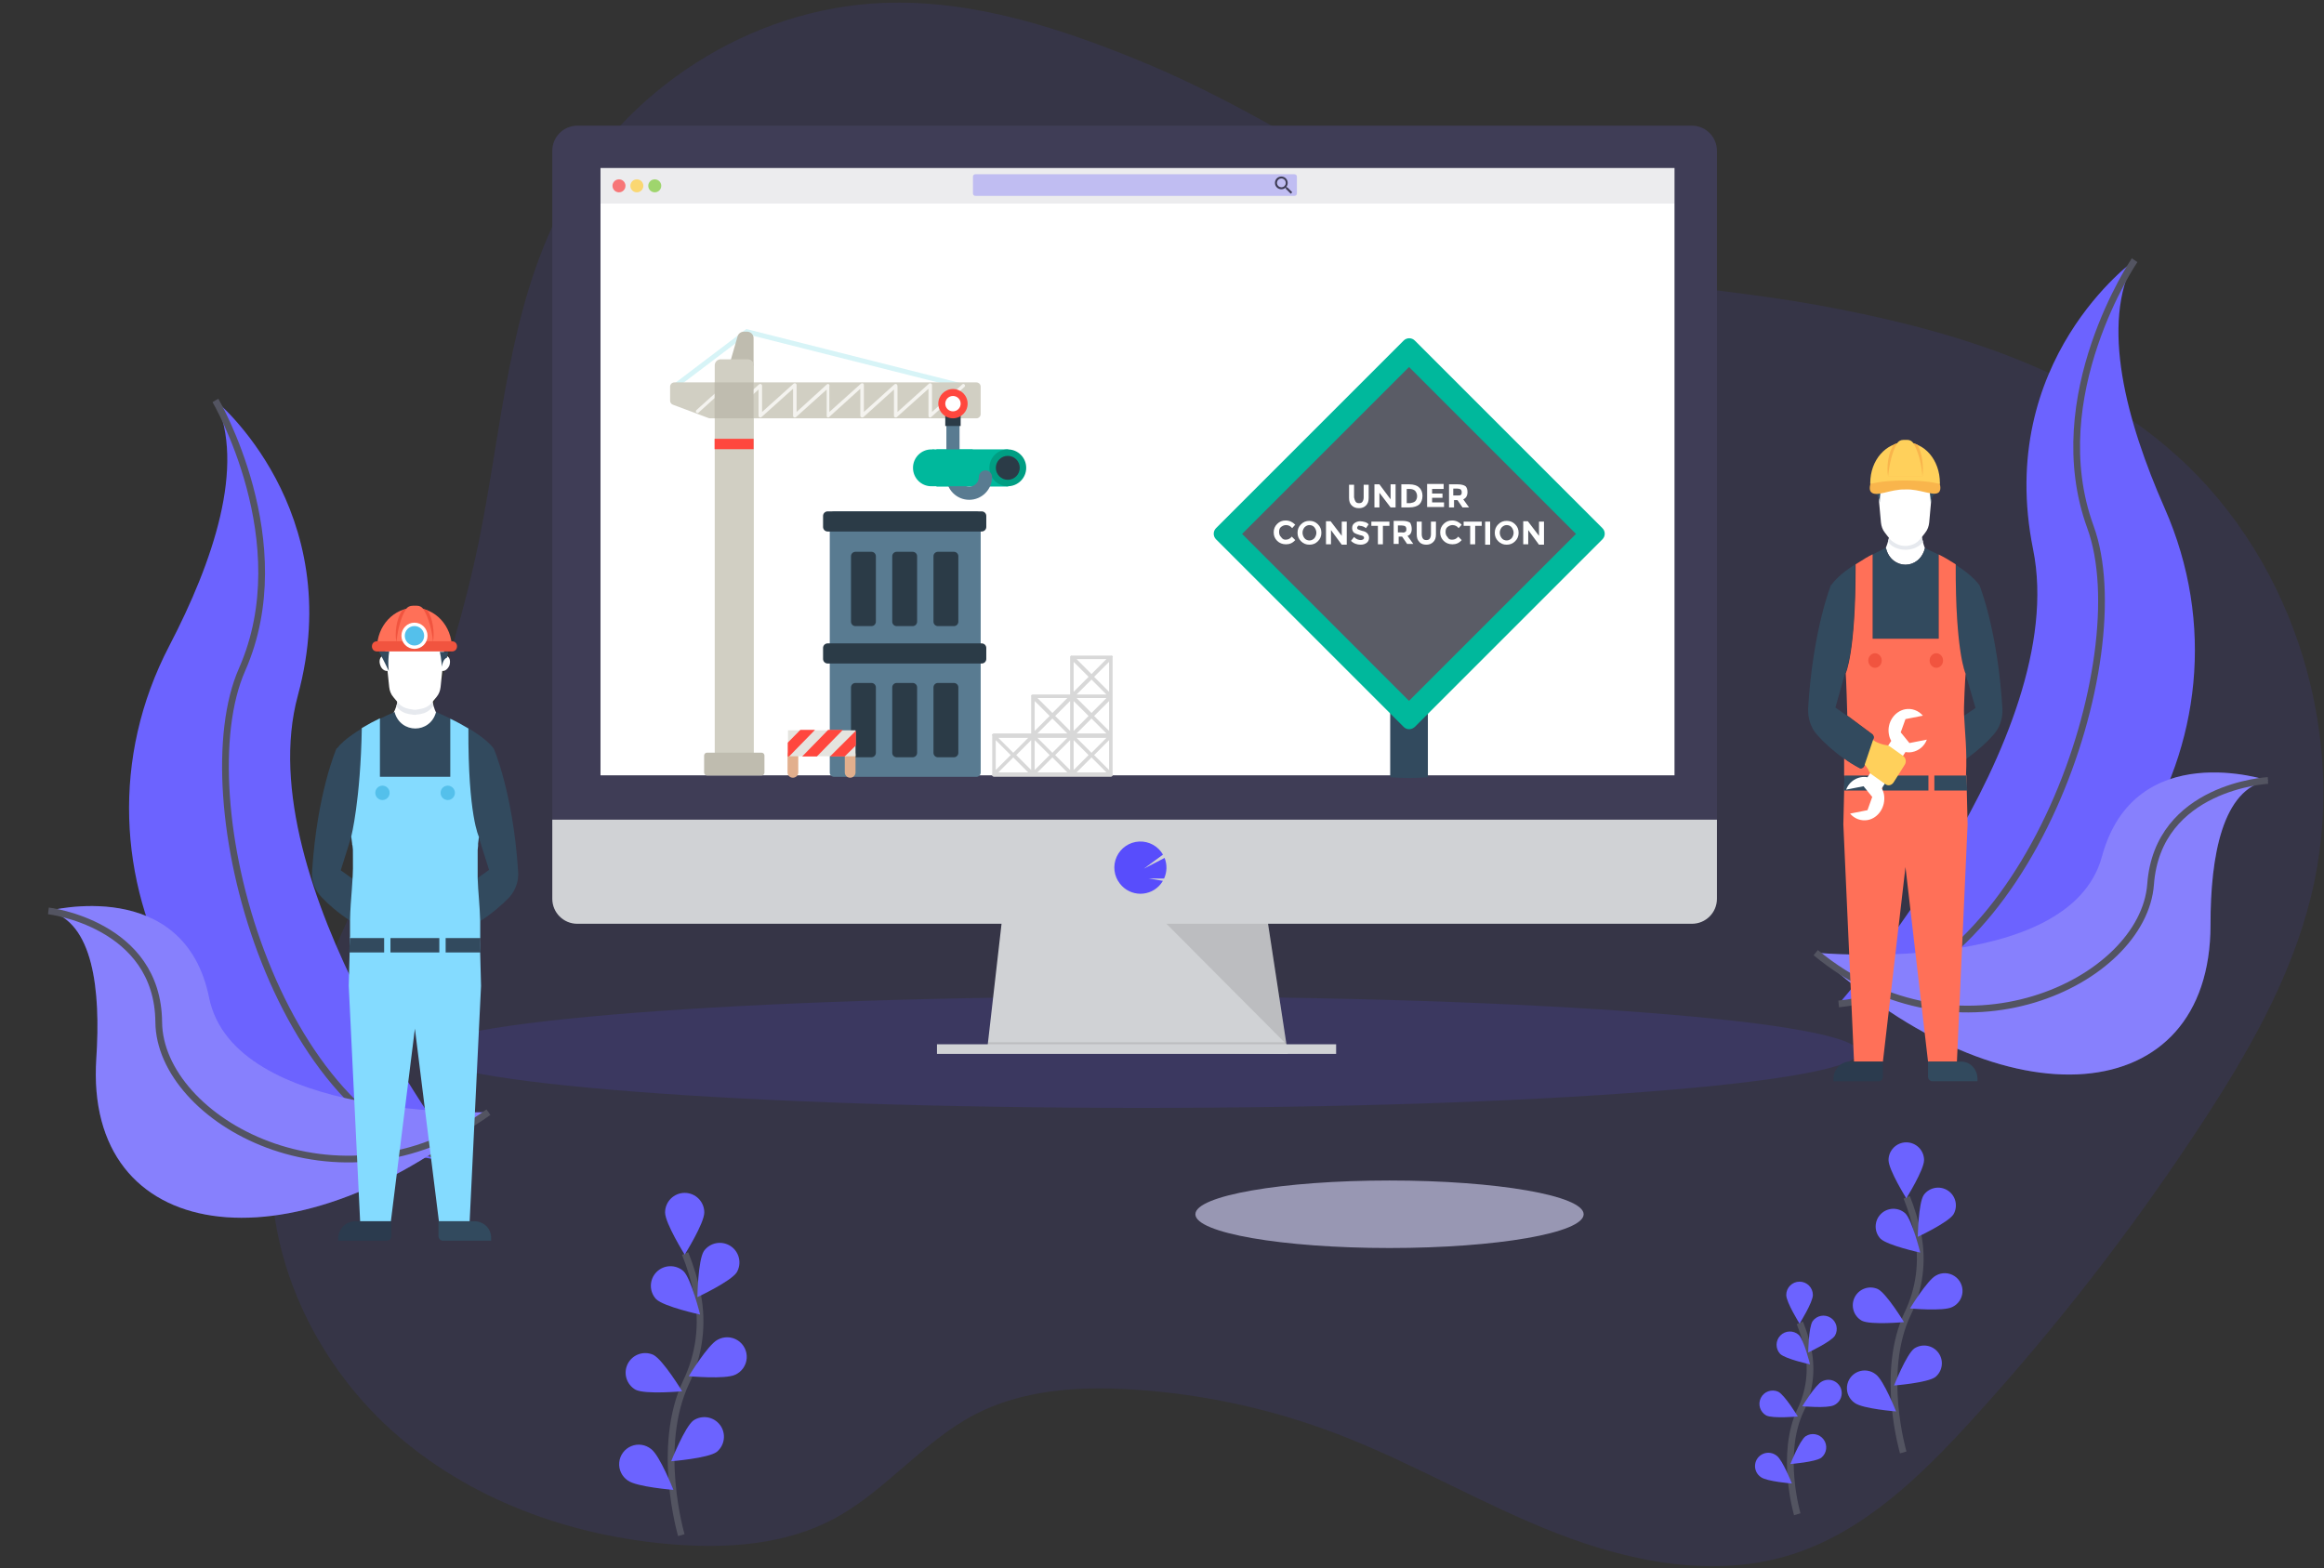 <svg width="692" height="467" viewBox="0 0 692 467" fill="none" xmlns="http://www.w3.org/2000/svg">
<rect x="0" y="0" width="692" height="467" fill="#333333" stroke="none"/>
<path opacity="0.1" d="M340.747 18.677C315.902 8.382 289.654 -0.207 262.864 0.874C223.466 2.453 185.681 26.602 167.128 62.053C151.408 92.089 149.472 127.293 142.704 160.625C134.351 201.701 118.378 240.715 101.31 278.883C92.145 299.385 82.477 320.33 80.974 342.807C78.883 374.003 93.521 405.095 116.483 425.85C139.444 446.605 169.926 457.557 200.525 459.946C216.808 461.215 233.824 460.038 248.295 452.313C263.592 444.147 274.751 429.381 290.11 421.331C304.347 413.865 321.003 412.814 336.987 413.79C357.922 415.071 378.551 419.538 398.186 427.045C420.528 435.596 441.304 447.972 463.596 456.644C485.887 465.316 510.793 470.145 533.582 462.915C554.965 456.119 571.908 439.621 587.126 422.91C612.167 395.473 635.005 366.032 655.421 334.871C669.179 313.875 681.985 291.719 688.072 267.242C699.7 220.449 683.692 167.653 648.19 135.729C618.791 109.237 579.314 97.751 540.672 90.755C505.434 84.398 464.689 84.001 432.252 67.427C401.314 51.623 373.168 32.114 340.747 18.677Z" fill="#584DFC"/>
<path d="M202.872 457.172C202.872 457.172 195.133 430.904 204.329 411.56C208.235 403.474 209.413 394.338 207.686 385.526C206.833 381.35 205.6 377.26 204.002 373.309" stroke="#535461" stroke-width="2"/>
<path d="M209.713 361.082C209.713 364.304 203.876 373.639 203.876 373.639C203.876 373.639 198.039 364.3 198.039 361.082C198.039 357.858 200.653 355.245 203.877 355.245C207.101 355.245 209.714 357.858 209.714 361.082H209.713Z" fill="#6C63FF"/>
<path d="M219.372 378.921C217.621 381.624 207.651 386.293 207.651 386.293C207.651 386.293 207.832 375.284 209.583 372.585C211.395 370.039 214.889 369.371 217.512 371.07C220.135 372.768 220.954 376.231 219.372 378.925V378.921Z" fill="#6C63FF"/>
<path d="M218.929 409.397C216.052 410.844 205.09 409.846 205.09 409.846C205.09 409.846 210.804 400.437 213.676 398.989C215.548 397.945 217.841 398.01 219.65 399.16C221.459 400.309 222.493 402.358 222.342 404.496C222.192 406.634 220.882 408.518 218.929 409.403V409.397Z" fill="#6C63FF"/>
<path d="M213.42 432.39C210.828 434.304 199.854 435.168 199.854 435.168C199.854 435.168 203.894 424.929 206.485 423.014C209.076 421.284 212.568 421.893 214.42 424.397C216.272 426.901 215.832 430.418 213.42 432.389V432.39Z" fill="#6C63FF"/>
<path d="M195.389 386.912C197.723 389.153 208.458 391.483 208.458 391.483C208.458 391.483 205.825 380.795 203.514 378.554C201.179 376.484 197.629 376.617 195.455 378.855C193.281 381.093 193.252 384.645 195.389 386.919V386.912Z" fill="#6C63FF"/>
<path d="M189.283 413.886C192.16 415.334 203.122 414.336 203.122 414.336C203.122 414.336 197.408 404.926 194.536 403.478C191.686 402.186 188.325 403.372 186.915 406.165C185.506 408.959 186.55 412.367 189.283 413.892V413.886Z" fill="#6C63FF"/>
<path d="M186.948 440.913C189.54 442.828 200.514 443.692 200.514 443.692C200.514 443.692 196.474 433.454 193.883 431.539C192.215 430.181 189.936 429.849 187.951 430.676C185.966 431.503 184.596 433.355 184.387 435.495C184.177 437.635 185.161 439.718 186.948 440.914V440.913Z" fill="#6C63FF"/>
<path d="M535.159 450.954C535.159 450.954 529.899 433.103 536.148 419.958C538.803 414.462 539.604 408.255 538.43 402.266C537.85 399.428 537.012 396.649 535.926 393.964" stroke="#535461" stroke-width="2"/>
<path d="M539.808 385.655C539.808 387.845 535.841 394.188 535.841 394.188C535.841 394.188 531.875 387.842 531.875 385.655C531.875 383.464 533.651 381.688 535.841 381.688C538.032 381.688 539.808 383.464 539.808 385.655H539.808Z" fill="#6C63FF"/>
<path d="M546.371 397.777C545.181 399.614 538.406 402.787 538.406 402.787C538.406 402.787 538.529 395.306 539.719 393.472C540.95 391.742 543.325 391.288 545.107 392.442C546.89 393.596 547.447 395.949 546.371 397.78V397.777Z" fill="#6C63FF"/>
<path d="M546.071 418.487C544.115 419.471 536.666 418.793 536.666 418.793C536.666 418.793 540.549 412.399 542.5 411.415C543.772 410.705 545.331 410.75 546.56 411.531C547.79 412.312 548.492 413.704 548.39 415.157C548.288 416.61 547.397 417.89 546.071 418.492V418.487Z" fill="#6C63FF"/>
<path d="M542.326 434.113C540.565 435.414 533.108 436.001 533.108 436.001C533.108 436.001 535.853 429.043 537.614 427.742C539.374 426.566 541.747 426.98 543.006 428.681C544.265 430.383 543.966 432.773 542.326 434.112V434.113Z" fill="#6C63FF"/>
<path d="M530.073 403.208C531.66 404.731 538.955 406.314 538.955 406.314C538.955 406.314 537.166 399.051 535.595 397.528C534.008 396.121 531.596 396.212 530.118 397.733C528.641 399.254 528.621 401.667 530.073 403.213V403.208Z" fill="#6C63FF"/>
<path d="M525.924 421.538C527.879 422.522 535.329 421.844 535.329 421.844C535.329 421.844 531.445 415.45 529.494 414.466C527.557 413.588 525.273 414.393 524.315 416.292C523.357 418.19 524.067 420.506 525.924 421.542V421.538Z" fill="#6C63FF"/>
<path d="M524.337 439.905C526.098 441.207 533.556 441.793 533.556 441.793C533.556 441.793 530.811 434.836 529.05 433.535C527.917 432.612 526.368 432.386 525.019 432.948C523.67 433.511 522.739 434.769 522.597 436.223C522.454 437.678 523.123 439.093 524.337 439.906V439.905Z" fill="#6C63FF"/>
<path d="M566.716 432.546C566.716 432.546 559.703 408.747 568.035 391.221C571.574 383.895 572.642 375.619 571.076 367.634C570.304 363.851 569.187 360.145 567.739 356.566" stroke="#535461" stroke-width="2"/>
<path d="M572.914 345.488C572.914 348.408 567.625 356.864 567.625 356.864C567.625 356.864 562.337 348.404 562.337 345.488C562.337 342.567 564.705 340.2 567.626 340.2C570.547 340.2 572.915 342.567 572.915 345.488H572.914Z" fill="#6C63FF"/>
<path d="M581.665 361.65C580.078 364.099 571.045 368.329 571.045 368.329C571.045 368.329 571.209 358.355 572.796 355.91C574.437 353.603 577.603 352.998 579.979 354.537C582.355 356.076 583.098 359.213 581.665 361.654V361.65Z" fill="#6C63FF"/>
<path d="M581.264 389.261C578.656 390.573 568.725 389.669 568.725 389.669C568.725 389.669 573.902 381.144 576.504 379.832C578.2 378.886 580.278 378.945 581.917 379.987C583.556 381.028 584.492 382.884 584.356 384.821C584.219 386.759 583.032 388.465 581.264 389.267V389.261Z" fill="#6C63FF"/>
<path d="M576.272 410.093C573.923 411.828 563.981 412.611 563.981 412.611C563.981 412.611 567.641 403.334 569.989 401.599C572.336 400.032 575.499 400.583 577.178 402.852C578.856 405.121 578.457 408.307 576.272 410.093V410.093Z" fill="#6C63FF"/>
<path d="M559.935 368.89C562.051 370.921 571.776 373.032 571.776 373.032C571.776 373.032 569.391 363.348 567.297 361.318C565.181 359.443 561.965 359.563 559.996 361.591C558.026 363.618 557.999 366.837 559.935 368.897V368.89Z" fill="#6C63FF"/>
<path d="M554.403 393.329C557.011 394.641 566.942 393.736 566.942 393.736C566.942 393.736 561.765 385.211 559.163 383.899C556.581 382.729 553.535 383.803 552.258 386.334C550.982 388.865 551.928 391.953 554.403 393.334V393.329Z" fill="#6C63FF"/>
<path d="M552.288 417.816C554.636 419.551 564.579 420.333 564.579 420.333C564.579 420.333 560.919 411.057 558.571 409.323C557.06 408.092 554.995 407.792 553.197 408.541C551.398 409.29 550.157 410.968 549.967 412.907C549.777 414.846 550.669 416.733 552.288 417.817V417.816Z" fill="#6C63FF"/>
<path d="M64.142 119.249C64.142 119.249 103.721 151.699 88.683 207.153C73.646 262.607 137.623 346.02 137.623 346.02C137.623 346.02 137.034 345.992 135.905 345.908C60.642 340.172 15.517 259.209 50.428 192.291C63.384 167.417 73.247 138.76 64.142 119.249Z" fill="#6C63FF"/>
<path d="M64.142 119.249C64.142 119.249 88.843 161.384 72.076 199.411C55.309 237.439 82.159 336.845 137.619 346.02" stroke="#535461" stroke-width="2"/>
<path d="M14.418 271.266C14.418 271.266 54.864 260.652 62.261 297.115C69.658 333.578 145.411 331.23 145.411 331.23C145.411 331.23 144.956 331.615 144.092 332.307C85.978 379.261 25.087 370.33 28.677 315.264C30.038 294.796 27.769 274.59 14.418 271.266Z" fill="#6C63FF"/>
<path opacity="0.2" d="M14.418 271.266C14.418 271.266 54.864 260.652 62.261 297.115C69.658 333.578 145.411 331.23 145.411 331.23C145.411 331.23 144.956 331.615 144.092 332.307C85.978 379.261 25.087 370.33 28.677 315.264C30.038 294.796 27.769 274.59 14.418 271.266Z" fill="#F5F5F5"/>
<path d="M14.418 271.266C14.418 271.266 47.014 275.114 47.265 304.383C47.516 333.652 100.972 363.464 145.433 331.216" stroke="#535461" stroke-width="2"/>
<path d="M635.603 77.489C635.603 77.489 593.992 107.288 605.38 163.605C616.769 219.921 547.488 298.984 547.488 298.984C547.488 298.984 548.077 298.995 549.209 298.985C624.685 298.17 674.995 220.323 644.523 151.27C633.217 125.604 625.244 96.365 635.603 77.489Z" fill="#6C63FF"/>
<path d="M635.602 77.489C635.602 77.489 608.206 117.923 622.457 156.963C636.707 196.004 603.431 293.447 547.491 298.985" stroke="#535461" stroke-width="2"/>
<path d="M675.306 232.425C675.306 232.425 635.638 219.196 625.878 255.099C616.119 291.001 540.68 283.718 540.68 283.718C540.68 283.718 541.109 284.132 541.926 284.879C596.854 335.523 658.198 330.582 658.207 275.4C658.184 254.887 661.766 234.872 675.306 232.425Z" fill="#6C63FF"/>
<path opacity="0.2" d="M675.306 232.425C675.306 232.425 635.638 219.196 625.878 255.099C616.119 291.001 540.68 283.718 540.68 283.718C540.68 283.718 541.109 284.132 541.926 284.879C596.854 335.523 658.198 330.582 658.207 275.4C658.184 254.887 661.766 234.872 675.306 232.425Z" fill="#F5F5F5"/>
<path d="M675.306 232.425C675.306 232.425 642.528 234.139 640.369 263.329C638.209 292.52 582.923 318.782 540.659 283.703" stroke="#535461" stroke-width="2"/>
<path opacity="0.136" d="M339.852 296.773C457.834 296.773 553.473 304.199 553.473 313.36C553.473 322.52 457.838 329.948 339.852 329.948C221.866 329.948 126.231 322.521 126.231 313.36C126.231 304.198 221.874 296.773 339.852 296.773Z" fill="#584DFC"/>
<path opacity="0.587" d="M413.746 371.669C445.67 371.669 471.551 367.168 471.551 361.615C471.551 356.063 445.67 351.562 413.746 351.562C381.821 351.562 355.941 356.063 355.941 361.615C355.941 367.168 381.821 371.669 413.746 371.669Z" fill="#DEDBFF"/>
<path d="M383.491 313.864L293.924 312.713L294.19 310.41L298.519 272.516H377.178L382.964 310.41L383.406 313.286L383.491 313.864Z" fill="#D0D2D5"/>
<path opacity="0.1" d="M383.407 313.291H338.709L293.924 312.713L294.19 310.41H382.963L383.407 313.291Z" fill="black"/>
<path d="M397.847 310.993H278.996V313.864H397.847V310.993Z" fill="#D0D2D5"/>
<path d="M511.239 44.922C511.252 40.798 507.923 37.442 503.8 37.422H171.891C169.908 37.432 168.011 38.229 166.616 39.638C165.22 41.047 164.442 42.952 164.452 44.935V246.117H511.239V44.922Z" fill="#3F3D56"/>
<path d="M164.452 244.105V267.669C164.452 271.777 167.783 275.108 171.891 275.108H503.8C507.908 275.107 511.238 271.777 511.238 267.669V244.105H164.452Z" fill="#D0D2D5"/>
<path d="M498.607 50.038H178.807V230.897H498.607V50.038Z" fill="white"/>
<path d="M339.571 266.167C341.95 266.169 344.199 265.078 345.668 263.207C345.889 262.925 346.092 262.63 346.274 262.322L342.016 261.603L346.62 261.634C347.511 259.695 347.564 257.475 346.766 255.497L340.598 258.693L346.293 254.511C344.847 251.986 342.108 250.482 339.201 250.618C336.293 250.754 333.707 252.507 332.503 255.157C331.299 257.807 331.681 260.908 333.491 263.187C334.955 265.065 337.202 266.164 339.583 266.168L339.571 266.167Z" fill="#584DFC"/>
<path opacity="0.1" d="M347.321 275.104L383.054 310.993L377.569 275.104H347.321Z" fill="black"/>
<path opacity="0.1" d="M498.704 50.059H178.556V60.625H498.704V50.059Z" fill="#444053"/>
<path opacity="0.3" d="M385.467 51.898H290.415C290.027 51.898 289.712 52.213 289.712 52.601V57.625C289.712 58.013 290.027 58.328 290.415 58.328H385.467C385.855 58.328 386.17 58.013 386.17 57.625V52.601C386.17 52.213 385.855 51.898 385.467 51.898Z" fill="#584DFC"/>
<path d="M383.304 55.779H383.062L382.977 55.704C383.27 55.353 383.43 54.91 383.429 54.453C383.421 53.405 382.566 52.561 381.518 52.567C380.47 52.574 379.625 53.427 379.629 54.475C379.634 55.523 380.486 56.37 381.534 56.367C381.992 56.366 382.435 56.204 382.786 55.91L382.872 55.986V56.222L384.344 57.694L384.781 57.252L383.304 55.779ZM381.54 55.779C380.913 55.777 380.374 55.333 380.252 54.717C380.131 54.101 380.461 53.485 381.042 53.245C381.622 53.005 382.29 53.208 382.639 53.73C382.988 54.252 382.921 54.947 382.478 55.392C382.229 55.64 381.892 55.779 381.54 55.779Z" fill="#3F3D56"/>
<path opacity="0.8" d="M184.312 57.277C185.38 57.277 186.247 56.411 186.247 55.342C186.247 54.273 185.38 53.407 184.312 53.407C183.243 53.407 182.377 54.273 182.377 55.342C182.377 56.411 183.243 57.277 184.312 57.277Z" fill="#FA5959"/>
<path opacity="0.8" d="M189.635 57.277C190.703 57.277 191.57 56.411 191.57 55.342C191.57 54.273 190.703 53.407 189.635 53.407C188.566 53.407 187.7 54.273 187.7 55.342C187.7 56.411 188.566 57.277 189.635 57.277Z" fill="#FED253"/>
<path opacity="0.8" d="M194.963 57.277C196.032 57.277 196.898 56.411 196.898 55.342C196.898 54.273 196.032 53.407 194.963 53.407C193.894 53.407 193.028 54.273 193.028 55.342C193.028 56.411 193.894 57.277 194.963 57.277Z" fill="#8CCF4D"/>
<g clip-path="url(#clip0_55_844)">
<path d="M129.059 210.142C128.307 207.243 128.432 204.721 128.432 204.721L123.54 204.469L118.648 204.721C118.648 204.721 118.898 207.369 118.02 210.268C117.77 211.025 117.519 211.655 117.143 212.412V217.959H130.063V212.538C129.561 211.781 129.31 210.899 129.059 210.142Z" fill="white"/>
<path d="M104.222 279.105L103.845 293.603L107.232 363.7H116.389L123.54 306.337L130.69 363.7H139.847L143.234 293.603L142.857 279.105H104.222Z" fill="#84DBFF"/>
<path d="M143.108 283.643L142.857 279.105H104.222L103.971 283.643H143.108Z" fill="#324A5E"/>
<path d="M129.059 210.142L128.683 210.647C127.805 211.781 126.55 212.412 125.17 212.664L124.167 212.79C123.665 212.916 123.163 212.916 122.661 212.79L121.783 212.664C120.403 212.412 119.149 211.781 118.271 210.647L118.02 210.395C118.898 207.369 118.647 204.848 118.647 204.848L123.539 204.596L128.432 204.848C128.432 204.721 128.306 207.243 129.059 210.142Z" fill="#E6E9EE"/>
<path d="M133.073 195.392C132.697 195.266 132.32 195.266 132.069 195.518L132.32 193.123H114.633L114.884 195.518C114.508 195.392 114.132 195.266 113.88 195.392C113.128 195.644 112.751 196.905 113.253 198.166C113.629 199.3 114.633 199.931 115.386 199.805L115.887 204.596C116.013 205.73 116.389 206.739 117.142 207.621L118.396 209.134C119.274 210.269 120.529 210.899 121.909 211.151L122.786 211.278C123.288 211.404 123.79 211.404 124.292 211.278L125.17 211.151C126.55 210.899 127.804 210.269 128.682 209.134L129.937 207.621C130.689 206.739 131.066 205.73 131.191 204.596L131.693 199.805C132.446 199.931 133.324 199.3 133.825 198.166C134.202 196.905 133.951 195.77 133.073 195.392Z" fill="white"/>
<path d="M115.888 194.005H112.877V194.131C114.006 196.148 115.762 199.804 115.762 199.804C115.511 197.661 115.637 195.644 115.888 194.005Z" fill="#324A5E"/>
<path d="M130.94 194.005C131.442 196.022 131.567 198.544 131.567 198.544C131.944 196.023 133.073 195.896 133.073 195.896C133.198 195.266 133.324 194.635 133.449 194.131H130.94V194.005Z" fill="#324A5E"/>
<path d="M141.227 363.7H130.564V368.113C130.564 368.869 131.191 369.5 131.944 369.5H146.244V368.869C146.37 365.969 144.112 363.7 141.227 363.7Z" fill="#324A5E"/>
<path d="M105.852 363.7H116.515V368.113C116.515 368.869 115.888 369.5 115.135 369.5H100.709V368.87C100.709 365.969 102.967 363.7 105.852 363.7Z" fill="#2B3B4E"/>
<path d="M119.274 275.196L118.522 274.944L119.4 273.305L119.902 273.684C120.78 274.188 120.278 275.449 119.274 275.196Z" fill="#FFD05B"/>
<path d="M154.272 259.437C152.767 235.987 146.997 222.876 146.997 222.876C142.732 217.329 129.811 212.034 129.811 212.034V212.16C128.933 215.312 126.299 216.951 123.665 216.951C121.03 216.951 118.396 215.312 117.518 212.16V212.034C117.518 212.034 104.598 217.329 100.333 222.876H100.207C100.207 222.876 94.437 235.988 92.932 259.437C92.681 262.337 93.81 265.237 95.817 267.254C97.699 269.271 100.584 271.793 104.222 274.188C104.222 274.188 104.347 274.188 104.347 274.314C104.347 275.827 104.347 277.466 104.347 279.357H142.982C142.982 277.466 142.982 275.827 142.982 274.314C146.745 271.919 149.505 269.397 151.512 267.38C153.52 265.237 154.523 262.337 154.272 259.437ZM101.462 259.185L104.598 249.225C105.225 254.268 105.225 258.05 104.974 261.707L101.462 259.185ZM142.104 261.58C141.854 257.924 141.854 254.142 142.481 249.099C142.481 249.099 142.481 249.099 142.481 248.973C142.481 248.973 142.481 248.973 142.481 249.099L145.617 259.059L142.104 261.58Z" fill="#324A5E"/>
<path d="M104.222 279.357H142.983C142.983 278.474 142.983 277.592 142.983 276.709V276.583C142.983 275.827 142.983 275.07 142.983 274.314C142.857 269.397 142.356 265.615 142.23 261.58C142.23 261.202 142.23 260.698 142.23 260.32C142.23 260.194 142.23 260.194 142.23 260.068C142.23 258.933 142.23 257.798 142.23 256.664C142.23 256.411 142.23 256.033 142.23 255.781C142.23 255.528 142.23 255.277 142.23 255.025C142.23 254.646 142.23 254.268 142.23 253.89C142.23 253.638 142.23 253.386 142.23 253.133C142.23 252.755 142.356 252.251 142.356 251.873C142.356 251.621 142.356 251.495 142.356 251.242C142.481 250.612 142.481 249.856 142.607 249.225C142.607 249.225 139.345 242.921 139.471 216.95C137.589 215.816 135.707 214.807 134.077 214.051V231.323H113.128V213.924C111.497 214.681 109.616 215.689 107.734 216.824C107.358 238.257 104.598 249.099 104.598 249.099V249.225C104.724 249.856 104.724 250.486 104.849 251.116C104.849 251.368 104.849 251.621 104.975 251.873C104.975 252.251 105.1 252.629 105.1 253.007C105.1 253.26 105.1 253.512 105.1 253.764C105.1 254.142 105.1 254.394 105.1 254.772C105.1 255.025 105.1 255.403 105.1 255.655C105.1 255.908 105.1 256.159 105.1 256.411C105.225 262.589 104.347 267.254 104.222 274.314C104.222 274.944 104.222 275.701 104.222 276.331C104.222 276.457 104.222 276.583 104.222 276.709C104.222 277.465 104.222 278.222 104.222 278.978C104.222 279.231 104.222 279.231 104.222 279.357Z" fill="#84DBFF"/>
<path d="M133.324 238.257C134.501 238.257 135.456 237.297 135.456 236.113C135.456 234.93 134.501 233.97 133.324 233.97C132.146 233.97 131.191 234.93 131.191 236.113C131.191 237.297 132.146 238.257 133.324 238.257Z" fill="#54C0EB"/>
<path d="M113.881 238.257C115.058 238.257 116.013 237.297 116.013 236.113C116.013 234.93 115.058 233.97 113.881 233.97C112.703 233.97 111.748 234.93 111.748 236.113C111.748 237.297 112.703 238.257 113.881 238.257Z" fill="#54C0EB"/>
<path d="M134.578 193.122C134.578 193.248 134.578 193.248 134.578 193.374C131.191 192.618 127.428 192.366 123.414 192.366C119.4 192.366 115.637 192.618 112.25 193.374C112.25 193.248 112.25 193.248 112.25 193.122C112.25 186.314 117.268 181.019 123.414 181.019C129.56 181.019 134.578 186.314 134.578 193.122Z" fill="#FF7058"/>
<path d="M128.933 191.105H118.02C117.519 188.458 118.02 184.297 119.776 181.776C120.906 181.272 122.16 181.02 123.54 181.02C124.92 181.02 126.048 181.272 127.303 181.776C128.933 184.297 129.435 188.458 128.933 191.105Z" fill="#F1543F"/>
<path d="M120.905 181.398C119.4 183.667 118.397 187.576 118.02 191.358H128.933C128.682 187.702 127.553 183.667 126.048 181.398C125.672 180.767 124.919 180.389 124.167 180.389H122.912C122.034 180.389 121.282 180.767 120.905 181.398Z" fill="#FF7058"/>
<path d="M134.578 194.005H112.25C111.372 194.005 110.745 193.375 110.745 192.492C110.745 191.609 111.372 190.979 112.25 190.979H134.578C135.457 190.979 136.084 191.609 136.084 192.492C136.084 193.375 135.457 194.005 134.578 194.005Z" fill="#F1543F"/>
<path d="M123.414 193.248C125.562 193.248 127.303 191.499 127.303 189.34C127.303 187.182 125.562 185.432 123.414 185.432C121.267 185.432 119.526 187.182 119.526 189.34C119.526 191.499 121.267 193.248 123.414 193.248Z" fill="white"/>
<path d="M123.414 192.24C125.008 192.24 126.3 190.942 126.3 189.34C126.3 187.739 125.008 186.44 123.414 186.44C121.821 186.44 120.529 187.739 120.529 189.34C120.529 190.942 121.821 192.24 123.414 192.24Z" fill="#54C0EB"/>
<path d="M132.697 278.6H130.815V285.156H132.697V278.6Z" fill="#84DBFF"/>
<path d="M116.264 278.6H114.382V285.156H116.264V278.6Z" fill="#84DBFF"/>
</g>
<g clip-path="url(#clip1_55_844)">
<path d="M573.152 163.217V163.344C572.327 166.528 569.853 168.183 567.378 168.183C564.903 168.183 562.429 166.528 561.604 163.344V163.217C561.604 163.217 561.604 163.217 561.486 163.217C561.84 162.453 562.193 161.307 562.193 161.18C562.429 160.416 562.546 159.779 562.664 159.142C562.9 157.232 562.782 155.831 562.782 155.831L567.378 155.577L571.973 155.831C571.973 155.831 571.856 157.232 572.091 159.142C572.209 159.779 572.327 160.543 572.563 161.18C572.681 161.944 572.917 162.58 573.152 163.217Z" fill="white"/>
<path d="M572.563 161.307C571.856 162.58 569.853 163.726 567.378 163.726C564.904 163.726 562.9 162.58 562.194 161.307C562.429 160.543 562.547 159.906 562.665 159.27C563.608 158.378 565.375 157.869 567.378 157.869C569.382 157.869 571.267 158.505 572.092 159.27C572.21 159.907 572.328 160.543 572.563 161.307Z" fill="#E6E9EE"/>
<path d="M575.273 146.408C572.917 145.517 570.206 145.007 567.378 145.007C564.786 145.007 562.311 145.389 560.19 146.154C559.837 146.281 559.601 146.408 559.247 146.536L560.072 155.577C560.19 156.723 560.544 157.741 561.251 158.633C561.251 158.633 562.783 160.67 563.136 160.925C564.315 161.944 565.729 162.58 567.261 162.58C568.793 162.58 570.324 162.071 571.385 160.925C571.739 160.67 573.27 158.633 573.27 158.633C573.977 157.741 574.331 156.723 574.449 155.577L575.273 146.408Z" fill="white"/>
<path d="M549.231 230.835L548.878 245.479L552.059 316.153H560.661L567.378 258.213L574.095 316.153H582.697L585.879 245.479L585.525 230.835H549.231Z" fill="#FF7058"/>
<path d="M585.761 235.419L585.525 230.835H549.231L548.995 235.419H585.761Z" fill="#324A5E"/>
<path d="M575.98 230.326H574.213V236.82H575.98V230.326Z" fill="#FF7058"/>
<path d="M560.543 230.326H558.776V236.82H560.543V230.326Z" fill="#FF7058"/>
<path d="M574.331 145.135C574.802 147.172 574.92 149.719 574.92 149.719C575.273 147.173 576.334 147.045 576.334 147.045C576.452 146.408 576.569 145.771 576.687 145.262H574.331V145.135Z" fill="#324A5E"/>
<path d="M560.19 145.135C559.719 147.172 559.719 149.592 559.719 149.592C559.365 147.045 558.305 146.918 558.305 146.918C558.187 146.281 558.069 145.644 557.951 145.135H560.19Z" fill="#324A5E"/>
<path d="M583.993 316.153H574.095V320.61C574.095 321.374 574.684 322.011 575.391 322.011H588.825V321.375C588.825 318.445 586.704 316.153 583.993 316.153Z" fill="#324A5E"/>
<path d="M550.763 316.153H560.661V320.61C560.661 321.374 560.072 322.011 559.365 322.011H545.932V321.375C545.932 318.445 548.171 316.153 550.763 316.153Z" fill="#2B3B4E"/>
<path d="M563.372 226.888L562.665 226.633L563.49 224.978L563.961 225.359C564.786 225.996 564.315 227.27 563.372 226.888Z" fill="#FFD05B"/>
<path d="M557.48 218.738L550.292 213.389L550.056 213.262C549.821 217.21 549.467 221.03 549.231 226.123C550.528 227.142 552.06 228.033 553.709 228.925C554.298 229.307 555.006 228.925 555.241 228.288L557.952 220.266C558.069 219.629 557.951 219.12 557.48 218.738Z" fill="#324A5E"/>
<path d="M549.938 204.603C549.938 204.985 550.056 205.367 550.056 205.749C550.056 205.367 550.056 204.985 549.938 204.603Z" fill="#324A5E"/>
<path d="M577.159 165.127V190.213H557.598V165.127C559.601 164.109 561.015 163.345 561.486 163.217C561.604 163.217 561.604 163.217 561.604 163.217V163.345C562.311 166.528 564.904 168.184 567.378 168.184C569.853 168.184 572.328 166.528 573.153 163.345V163.217C573.153 163.217 574.802 163.981 577.159 165.127Z" fill="#324A5E"/>
<path d="M596.248 211.097C594.834 187.54 589.414 174.296 589.414 174.296C587.882 172.131 585.054 169.967 582.344 168.184C582.226 194.416 585.29 200.783 585.29 200.783L588.236 210.843L584.465 213.39L583.404 214.154V227.397C584.229 226.888 584.936 226.378 585.643 225.869C589.06 223.45 591.771 220.903 593.538 218.865C595.424 216.828 596.366 214.026 596.248 211.097Z" fill="#324A5E"/>
<path d="M584.818 212.753C584.7 210.588 585.172 201.547 585.289 200.655C585.289 200.655 582.226 194.288 582.343 168.056C580.576 166.91 578.808 165.891 577.276 165.127V190.213H557.598V165.127C557.598 165.127 557.598 165.127 557.48 165.127C557.126 165.382 556.655 165.509 556.301 165.764C555.83 166.019 555.358 166.273 555.005 166.528C554.18 167.037 553.355 167.547 552.53 168.056V169.202C552.53 194.416 549.584 200.528 549.584 200.528C549.702 201.292 550.056 212.244 550.056 213.135L550.291 213.262L557.479 218.61C557.833 218.865 558.068 219.502 557.833 220.011L555.122 228.034C554.886 228.67 554.179 229.053 553.59 228.67C551.94 227.779 550.526 226.888 549.112 225.869C549.112 227.397 549.112 229.052 549.112 230.962H585.406C585.761 223.195 585.054 218.228 584.818 212.753Z" fill="#FF7058"/>
<path d="M576.569 198.873C577.676 198.873 578.572 197.903 578.572 196.708C578.572 195.512 577.676 194.543 576.569 194.543C575.463 194.543 574.566 195.512 574.566 196.708C574.566 197.903 575.463 198.873 576.569 198.873Z" fill="#F1543F"/>
<path d="M558.305 198.873C559.411 198.873 560.308 197.903 560.308 196.708C560.308 195.512 559.411 194.543 558.305 194.543C557.198 194.543 556.302 195.512 556.302 196.708C556.302 197.903 557.198 198.873 558.305 198.873Z" fill="#F1543F"/>
<path d="M557.598 142.461C556.773 144.116 556.419 145.772 557.127 146.536C558.659 148.191 562.783 145.644 567.261 145.772C571.739 145.517 575.981 148.064 577.395 146.536C578.101 145.644 577.748 144.116 576.923 142.461H557.598Z" fill="#F9B54C"/>
<path d="M577.63 143.861C577.63 143.989 577.63 143.989 577.63 144.116C574.448 143.352 570.913 143.097 567.26 143.097C563.49 143.097 559.954 143.352 556.891 144.116C556.891 143.989 556.891 143.989 556.891 143.861C556.891 136.985 561.604 131.764 567.26 131.764C573.034 131.637 577.63 136.985 577.63 143.861Z" fill="#FFD05B"/>
<path d="M572.445 141.824H562.193C561.722 139.15 562.193 134.947 563.843 132.401C564.904 131.892 566.082 131.637 567.378 131.637C568.557 131.637 569.735 131.892 570.913 132.401C572.445 134.947 572.799 139.15 572.445 141.824Z" fill="#F9B54C"/>
<path d="M564.903 132.019C563.489 134.311 562.547 138.259 562.193 141.952H572.445C572.209 138.259 571.149 134.311 569.734 132.019C569.381 131.382 568.674 131 567.967 131H566.789C565.964 131 565.257 131.382 564.903 132.019Z" fill="#FFD05B"/>
<path d="M561.015 236.82C560.897 236.056 560.662 235.419 560.308 234.783L567.378 223.959C568.085 224.086 568.675 224.086 569.381 223.959C571.385 223.577 573.034 222.176 573.742 220.266L568.557 221.285L565.964 218.101L567.378 214.154L572.563 213.135C571.267 211.607 569.264 210.843 567.26 211.225C564.079 211.862 561.84 215.173 562.429 218.611C562.547 219.375 562.783 220.012 563.136 220.648L556.066 231.472C555.359 231.345 554.77 231.345 554.063 231.472C552.06 231.854 550.41 233.255 549.703 235.165L554.887 234.146L557.48 237.33L556.066 241.277L550.881 242.296C552.177 243.824 554.181 244.588 556.184 244.206C559.365 243.569 561.486 240.258 561.015 236.82Z" fill="white"/>
<path d="M563.843 233L567.142 227.779C567.731 226.887 567.496 225.741 566.671 225.104L562.547 222.175C562.311 222.048 562.075 221.921 561.722 221.921C560.661 221.794 559.601 221.412 558.54 220.902L556.537 219.628L554.652 227.142C555.477 227.906 556.184 228.798 556.655 229.944C556.773 230.198 557.008 230.453 557.244 230.58L561.369 233.509C562.193 234.146 563.254 233.891 563.843 233Z" fill="#FFD05B"/>
<path d="M557.48 218.738L549.938 213.135L546.521 210.715L549.349 200.655C549.349 200.655 549.349 200.655 549.467 200.528C549.467 200.528 552.413 194.416 552.413 169.202V168.056C549.585 169.839 546.875 172.004 545.343 174.168H545.225C545.225 174.168 539.805 187.412 538.391 210.97C538.273 213.899 539.216 216.827 541.101 218.865C542.869 220.902 545.579 223.449 548.996 225.869C548.996 225.869 548.996 225.869 549.114 225.869C550.41 226.888 551.942 227.779 553.592 228.67C554.181 229.052 554.888 228.67 555.124 228.034L557.834 220.011C558.069 219.629 557.951 219.12 557.48 218.738Z" fill="#324A5E"/>
</g>
<g clip-path="url(#clip2_55_844)">
<path d="M290.732 152.292H248.358C248.017 152.292 247.691 152.427 247.45 152.668C247.21 152.908 247.075 153.235 247.074 153.575V230.066C247.075 230.407 247.21 230.733 247.45 230.974C247.691 231.214 248.017 231.35 248.358 231.35H290.732C291.072 231.35 291.398 231.214 291.639 230.974C291.88 230.733 292.015 230.407 292.015 230.066V153.575C292.015 153.407 291.982 153.24 291.917 153.084C291.853 152.928 291.758 152.787 291.639 152.668C291.52 152.549 291.379 152.454 291.223 152.39C291.067 152.325 290.9 152.292 290.732 152.292Z" fill="#597B91"/>
<path d="M259.482 186.461H254.718C254.368 186.461 254.032 186.322 253.784 186.075C253.536 185.827 253.397 185.491 253.397 185.141V165.649C253.397 165.299 253.536 164.963 253.784 164.715C254.032 164.468 254.368 164.329 254.718 164.329H259.482C259.832 164.329 260.168 164.468 260.415 164.715C260.663 164.963 260.802 165.299 260.802 165.649V185.141C260.802 185.491 260.663 185.827 260.415 186.075C260.168 186.322 259.832 186.461 259.482 186.461ZM273.081 185.141V165.65C273.081 165.299 272.942 164.963 272.694 164.716C272.446 164.468 272.11 164.329 271.76 164.329H266.996C266.646 164.329 266.31 164.468 266.063 164.716C265.815 164.963 265.676 165.299 265.676 165.65V185.141C265.676 185.491 265.815 185.827 266.063 186.075C266.31 186.323 266.646 186.462 266.996 186.462H271.76C272.11 186.462 272.446 186.322 272.694 186.075C272.941 185.827 273.081 185.491 273.081 185.141ZM285.359 185.141V165.65C285.359 165.299 285.22 164.963 284.973 164.716C284.725 164.468 284.389 164.329 284.039 164.329H279.275C278.925 164.329 278.589 164.468 278.341 164.716C278.094 164.963 277.954 165.299 277.954 165.65V185.141C277.954 185.491 278.094 185.827 278.341 186.075C278.589 186.323 278.925 186.462 279.275 186.462H284.039C284.389 186.462 284.725 186.322 284.973 186.075C285.22 185.827 285.359 185.491 285.359 185.141ZM260.802 224.202V204.711C260.802 204.36 260.663 204.024 260.415 203.777C260.168 203.529 259.832 203.39 259.482 203.39H254.718C254.368 203.39 254.032 203.529 253.784 203.777C253.536 204.024 253.397 204.36 253.397 204.711V224.202C253.397 224.552 253.536 224.888 253.784 225.136C254.032 225.384 254.368 225.523 254.718 225.523H259.482C259.832 225.523 260.168 225.383 260.415 225.136C260.663 224.888 260.802 224.552 260.802 224.202ZM273.081 224.202V204.711C273.081 204.36 272.942 204.024 272.694 203.777C272.446 203.529 272.11 203.39 271.76 203.39H266.996C266.646 203.39 266.31 203.529 266.063 203.777C265.815 204.024 265.676 204.36 265.676 204.711V224.202C265.676 224.552 265.815 224.888 266.063 225.136C266.31 225.384 266.646 225.523 266.996 225.523H271.76C272.11 225.523 272.446 225.383 272.694 225.136C272.941 224.888 273.081 224.552 273.081 224.202ZM285.359 224.202V204.711C285.359 204.36 285.22 204.024 284.973 203.777C284.725 203.529 284.389 203.39 284.039 203.39H279.275C278.925 203.39 278.589 203.529 278.341 203.777C278.094 204.024 277.954 204.36 277.954 204.711V224.202C277.954 224.552 278.094 224.888 278.341 225.136C278.589 225.384 278.925 225.523 279.275 225.523H284.039C284.389 225.523 284.725 225.383 284.973 225.136C285.22 224.888 285.359 224.552 285.359 224.202ZM293.68 156.928V153.648C293.68 153.288 293.537 152.943 293.282 152.689C293.028 152.435 292.683 152.292 292.324 152.292H246.433C246.074 152.292 245.729 152.435 245.474 152.689C245.22 152.943 245.077 153.288 245.077 153.648V156.928C245.077 157.288 245.22 157.632 245.474 157.887C245.729 158.141 246.074 158.284 246.433 158.284H292.324C292.502 158.284 292.678 158.249 292.843 158.181C293.007 158.113 293.157 158.013 293.282 157.887C293.408 157.761 293.508 157.611 293.576 157.447C293.645 157.282 293.68 157.106 293.68 156.928ZM293.68 196.242V192.962C293.68 192.603 293.537 192.258 293.282 192.003C293.028 191.749 292.683 191.606 292.324 191.606H246.433C246.074 191.606 245.729 191.749 245.474 192.003C245.22 192.258 245.077 192.603 245.077 192.962V196.242C245.077 196.602 245.22 196.947 245.474 197.201C245.729 197.455 246.074 197.598 246.433 197.598H292.324C292.502 197.598 292.678 197.563 292.843 197.495C293.007 197.427 293.157 197.327 293.282 197.201C293.408 197.075 293.508 196.926 293.576 196.761C293.645 196.597 293.68 196.42 293.68 196.242Z" fill="#2B3B47"/>
<path d="M253.164 231.609H253.133C252.713 231.609 252.31 231.442 252.013 231.145C251.717 230.848 251.55 230.446 251.55 230.026V224.765C251.55 224.345 251.717 223.943 252.013 223.646C252.31 223.349 252.713 223.183 253.133 223.183H253.164C253.584 223.183 253.987 223.349 254.284 223.646C254.58 223.943 254.747 224.345 254.747 224.765V230.026C254.747 230.446 254.58 230.848 254.283 231.145C253.987 231.442 253.584 231.608 253.164 231.609ZM237.696 230.026V224.765C237.696 224.345 237.529 223.943 237.232 223.646C236.935 223.349 236.533 223.183 236.113 223.183H236.081C235.661 223.183 235.259 223.349 234.962 223.646C234.665 223.943 234.499 224.345 234.499 224.765V230.026C234.499 230.446 234.665 230.848 234.962 231.145C235.259 231.442 235.661 231.609 236.081 231.609H236.113C236.533 231.608 236.935 231.442 237.232 231.145C237.529 230.848 237.696 230.446 237.696 230.026Z" fill="#E2AF8D"/>
<path d="M234.632 217.491H254.747V225.217H234.632V217.491Z" fill="#E5E4DF"/>
<path d="M247.148 225.276L254.856 217.618V221.989L251.519 225.276H247.148ZM238.864 225.276H243.236L250.962 217.369H246.59L238.864 225.276ZM238.306 217.369L234.562 221.166V225.276H234.952L242.678 217.369H238.306Z" fill="#FF473E"/>
<path d="M331.342 195.704C331.341 195.679 331.368 195.655 331.363 195.631C331.359 195.61 331.366 195.59 331.36 195.57C331.355 195.555 331.359 195.539 331.353 195.524C331.344 195.503 331.335 195.482 331.323 195.462C331.317 195.45 331.313 195.437 331.306 195.425C331.264 195.363 331.21 195.309 331.148 195.267C331.133 195.257 331.118 195.25 331.103 195.242C331.085 195.233 331.069 195.222 331.05 195.214C331.031 195.206 331.011 195.202 330.991 195.196C330.975 195.191 330.96 195.215 330.944 195.212C330.907 195.204 330.869 195.23 330.832 195.23H319.183C319.146 195.23 319.108 195.204 319.071 195.212C319.054 195.215 319.039 195.206 319.023 195.211C319.004 195.217 318.984 195.214 318.964 195.222C318.946 195.229 318.929 195.236 318.911 195.246C318.896 195.254 318.88 195.259 318.866 195.269C318.803 195.31 318.749 195.364 318.707 195.426C318.7 195.438 318.694 195.45 318.688 195.462C318.676 195.483 318.664 195.502 318.655 195.524C318.649 195.539 318.645 195.555 318.641 195.57C318.634 195.59 318.627 195.61 318.622 195.631C318.618 195.655 318.63 195.68 318.628 195.704C318.627 195.717 318.637 195.729 318.637 195.742V206.827H307.534C307.496 206.826 307.459 206.828 307.422 206.834C307.405 206.838 307.39 206.842 307.374 206.847C307.354 206.853 307.334 206.856 307.315 206.864C307.296 206.872 307.28 206.882 307.262 206.892C307.247 206.9 307.231 206.906 307.217 206.916C307.154 206.958 307.1 207.012 307.058 207.074C307.051 207.086 307.045 207.099 307.038 207.111C307.027 207.131 307.015 207.151 307.006 207.173C307 207.188 306.996 207.204 306.992 207.219C306.985 207.239 306.978 207.259 306.973 207.28C306.969 207.304 307.007 207.329 307.005 207.353C307.004 207.366 307.041 207.378 307.041 207.391V218.423H295.885C295.848 218.423 295.81 218.45 295.773 218.457C295.756 218.46 295.741 218.477 295.725 218.482C295.706 218.488 295.686 218.498 295.666 218.506C295.648 218.514 295.631 218.527 295.613 218.537C295.598 218.545 295.582 218.553 295.568 218.563C295.505 218.605 295.451 218.659 295.409 218.722C295.402 218.734 295.396 218.747 295.39 218.759C295.378 218.779 295.366 218.8 295.357 218.821C295.351 218.836 295.347 218.852 295.343 218.867C295.336 218.888 295.329 218.907 295.324 218.928C295.32 218.952 295.384 218.977 295.382 219.001C295.382 219.014 295.444 219.026 295.444 219.039V230.688C295.444 230.701 295.382 230.714 295.382 230.726C295.384 230.751 295.352 230.775 295.357 230.799C295.361 230.821 295.353 230.84 295.359 230.861C295.364 230.876 295.359 230.891 295.365 230.906C295.374 230.928 295.382 230.948 295.394 230.969C295.401 230.98 295.404 230.993 295.411 231.005C295.453 231.067 295.506 231.121 295.569 231.164C295.583 231.173 295.598 231.179 295.613 231.188C295.631 231.197 295.648 231.208 295.667 231.216C295.686 231.224 295.705 231.229 295.724 231.234C295.741 231.239 295.756 231.284 295.773 231.287C295.81 231.295 295.847 231.337 295.885 231.337H330.831C330.869 231.337 330.906 231.295 330.943 231.287C330.96 231.284 330.975 231.258 330.992 231.253C331.011 231.247 331.031 231.233 331.05 231.226C331.069 231.218 331.086 231.202 331.104 231.192C331.118 231.184 331.134 231.175 331.148 231.166C331.211 231.124 331.265 231.069 331.307 231.006C331.314 230.994 331.319 230.981 331.326 230.969C331.338 230.949 331.35 230.928 331.359 230.906C331.365 230.892 331.368 230.876 331.373 230.861C331.38 230.84 331.387 230.821 331.391 230.799C331.396 230.775 331.339 230.751 331.341 230.726C331.342 230.714 331.288 230.701 331.288 230.688V195.742C331.288 195.729 331.343 195.717 331.342 195.704ZM296.498 220.419L300.943 224.864L296.498 229.309V220.419ZM314.193 224.864L318.637 220.419V229.309L314.193 224.864ZM302.596 224.864L307.041 220.419V229.309L302.596 224.864ZM319.692 217.66V208.771L324.136 213.215L319.692 217.66ZM325.007 213.979L329.452 218.423H320.563L325.007 213.979ZM320.563 207.881H329.452L325.008 212.325L320.563 207.881ZM320.563 206.827L325.007 202.382L329.452 206.827H320.563ZM318.637 217.66L314.193 213.215L318.637 208.771V217.66ZM317.803 218.423H308.914L313.359 213.979L317.803 218.423ZM312.54 224.864L308.095 229.309V220.419L312.54 224.864ZM308.914 219.741H317.803L313.359 224.186L308.914 219.741ZM324.136 224.864L319.692 229.309V220.42L324.136 224.864ZM320.563 219.741H329.452L325.008 224.186L320.563 219.741ZM325.79 213.215L330.234 208.771V217.66L325.79 213.215ZM325.79 201.567L330.234 197.122V206.011L325.79 201.567ZM325.007 200.729L320.563 196.284H329.452L325.007 200.729ZM324.136 201.567L319.692 206.011V197.122L324.136 201.567ZM313.359 212.325L308.914 207.881H317.803L313.359 212.325ZM312.54 213.215L308.095 217.66V208.771L312.54 213.215ZM301.71 224.186L297.265 219.741H306.154L301.71 224.186ZM301.71 225.575L306.154 230.02H297.265L301.71 225.575ZM313.359 225.575L317.803 230.02H308.914L313.359 225.575ZM325.007 225.575L329.452 230.02H320.563L325.007 225.575ZM325.79 224.864L330.234 220.419V229.308L325.79 224.864Z" fill="#D8D8D8"/>
<path d="M290.046 116.575C289.985 116.575 289.926 116.567 289.867 116.552L222.549 99.568L201.907 115.21C201.753 115.322 201.561 115.37 201.372 115.342C201.184 115.314 201.014 115.214 200.899 115.062C200.783 114.91 200.733 114.719 200.757 114.53C200.781 114.341 200.879 114.169 201.029 114.051L222.227 97.987L290.223 115.142C290.395 115.185 290.545 115.29 290.645 115.436C290.745 115.583 290.788 115.76 290.767 115.936C290.745 116.112 290.66 116.274 290.527 116.392C290.394 116.509 290.223 116.574 290.046 116.575Z" fill="#D7F4F7"/>
<path d="M221.475 98.777H222.463C222.974 98.777 223.463 98.98 223.824 99.341C224.185 99.702 224.388 100.192 224.388 100.702V108.884H217.115L219.626 100.169C219.741 99.768 219.984 99.415 220.318 99.164C220.651 98.913 221.057 98.777 221.475 98.777Z" fill="#BFBCAF"/>
<path d="M222.667 228.243H214.615C214.14 228.243 213.684 228.055 213.348 227.718C213.012 227.382 212.823 226.926 212.823 226.451V108.796C212.823 108.32 213.012 107.865 213.348 107.528C213.684 107.192 214.14 107.003 214.615 107.003H222.667C223.142 107.003 223.598 107.192 223.934 107.528C224.271 107.865 224.459 108.32 224.459 108.796V226.451C224.46 226.686 224.413 226.919 224.323 227.137C224.233 227.354 224.101 227.552 223.935 227.718C223.768 227.885 223.571 228.017 223.353 228.107C223.136 228.197 222.902 228.243 222.667 228.243Z" fill="#D1CFC3"/>
<path d="M226.765 224.148H210.519C210.291 224.148 210.072 224.239 209.91 224.4C209.749 224.561 209.658 224.78 209.658 225.008V230.096C209.658 230.324 209.749 230.543 209.91 230.704C210.072 230.866 210.291 230.957 210.519 230.957H226.765C226.993 230.957 227.212 230.866 227.373 230.704C227.534 230.543 227.625 230.324 227.625 230.096V225.008C227.625 224.78 227.534 224.561 227.373 224.4C227.212 224.239 226.993 224.148 226.765 224.148Z" fill="#BFBCAF"/>
<path d="M290.742 124.575H211.409C211.257 124.575 211.107 124.548 210.965 124.494L200.354 120.519C200.113 120.428 199.905 120.267 199.759 120.055C199.612 119.843 199.533 119.592 199.533 119.334V115.15C199.533 114.814 199.666 114.492 199.904 114.255C200.141 114.018 200.463 113.884 200.798 113.884H290.742C291.078 113.884 291.4 114.018 291.637 114.255C291.874 114.492 292.007 114.814 292.007 115.15V123.31C292.007 123.476 291.975 123.64 291.911 123.794C291.848 123.947 291.754 124.087 291.637 124.204C291.519 124.322 291.38 124.415 291.226 124.479C291.073 124.542 290.908 124.575 290.742 124.575Z" fill="#D1CFC3"/>
<path d="M278.84 133.82V134.065C278.313 133.919 277.863 133.837 277.321 133.837C274.292 133.837 271.856 136.293 271.856 139.322C271.856 142.352 274.282 144.808 277.311 144.808C277.853 144.808 278.312 144.726 278.839 144.579V144.89H300.188V133.82H278.84Z" fill="#00B89C"/>
<path d="M300.082 144.807C303.111 144.807 305.567 142.352 305.567 139.322C305.567 136.293 303.111 133.837 300.082 133.837C297.052 133.837 294.597 136.293 294.597 139.322C294.597 142.352 297.052 144.807 300.082 144.807Z" fill="#009E83"/>
<path d="M283.757 143.743C283.237 143.743 282.738 143.536 282.37 143.168C282.003 142.801 281.796 142.302 281.796 141.782V120.211C281.796 119.691 282.003 119.192 282.37 118.824C282.738 118.456 283.237 118.25 283.757 118.25C284.277 118.25 284.776 118.456 285.144 118.824C285.512 119.192 285.718 119.691 285.718 120.211V141.782C285.718 142.039 285.668 142.294 285.569 142.532C285.47 142.77 285.326 142.986 285.144 143.168C284.962 143.351 284.746 143.495 284.508 143.594C284.27 143.692 284.015 143.743 283.757 143.743Z" fill="#597B91"/>
<path d="M288.596 148.846C284.846 148.846 281.796 145.795 281.796 142.045C281.796 141.525 282.003 141.026 282.37 140.659C282.738 140.291 283.237 140.084 283.757 140.084C284.277 140.084 284.776 140.291 285.144 140.659C285.512 141.026 285.718 141.525 285.718 142.045C285.718 143.632 287.009 144.923 288.596 144.923C290.183 144.923 291.473 143.632 291.473 142.045C291.473 141.525 291.68 141.026 292.048 140.659C292.416 140.291 292.914 140.084 293.434 140.084C293.955 140.084 294.453 140.291 294.821 140.659C295.189 141.026 295.396 141.525 295.396 142.045C295.396 145.795 292.345 148.846 288.596 148.846Z" fill="#597B91"/>
<path d="M300.082 142.885C302.05 142.885 303.645 141.29 303.645 139.322C303.645 137.354 302.05 135.759 300.082 135.759C298.114 135.759 296.519 137.354 296.519 139.322C296.519 141.29 298.114 142.885 300.082 142.885Z" fill="#2B3B47"/>
<path d="M289.636 133.837H277.601V144.807H289.372L289.636 133.837Z" fill="#00B89C"/>
<path d="M212.781 130.681H224.388V133.773H212.781V130.681Z" fill="#FF473E"/>
<path d="M287.206 114.511C287.018 114.303 286.746 114.287 286.538 114.476L277.522 122.683V114.63C277.522 114.43 277.354 114.248 277.171 114.166C277.081 114.126 276.982 114.113 276.885 114.128C276.788 114.143 276.697 114.187 276.624 114.252L267.243 122.688V115.046C267.243 115.011 267.214 114.977 267.207 114.944C267.235 114.793 267.184 114.633 267.074 114.511C266.885 114.303 266.533 114.287 266.325 114.476L257.228 122.683V114.63C257.228 114.43 257.134 114.248 256.951 114.166C256.767 114.084 256.516 114.118 256.367 114.252L246.949 122.688V115.046C246.949 115.011 246.994 114.977 246.988 114.944C247.015 114.794 247.002 114.633 246.891 114.511C246.702 114.303 246.426 114.287 246.218 114.476L237.197 122.683V114.63C237.197 114.43 237.046 114.248 236.863 114.166C236.772 114.126 236.671 114.113 236.573 114.128C236.474 114.143 236.382 114.187 236.308 114.252L226.918 122.688V115.046C226.918 115.011 226.906 114.977 226.9 114.944C226.914 114.867 226.91 114.788 226.888 114.713C226.866 114.638 226.827 114.569 226.775 114.511C226.586 114.303 226.221 114.287 226.013 114.476L216.903 122.683V114.63C216.903 114.43 216.826 114.248 216.643 114.166C216.46 114.084 216.266 114.118 216.117 114.252L207.373 122.124C207.165 122.312 207.153 122.633 207.34 122.842C207.528 123.051 207.791 123.068 208 122.88L215.849 115.771V123.829C215.849 124.03 216.027 124.212 216.211 124.293C216.277 124.323 216.378 124.337 216.447 124.337C216.571 124.337 216.698 124.292 216.793 124.205L225.864 115.998V123.829C225.864 124.029 225.993 124.212 226.176 124.293C226.242 124.323 226.318 124.337 226.388 124.337C226.511 124.337 226.65 124.292 226.745 124.207L236.143 115.771V123.829C236.143 124.03 236.247 124.212 236.431 124.293C236.615 124.374 236.886 124.34 237.035 124.205L246.158 115.998V123.829C246.158 124.029 246.212 124.212 246.396 124.293C246.579 124.375 246.718 124.341 246.867 124.207L256.173 115.771V123.829C256.173 124.03 256.335 124.212 256.519 124.293C256.585 124.323 256.677 124.337 256.746 124.337C256.87 124.337 257.01 124.292 257.105 124.205L266.189 115.998V123.829C266.189 124.029 266.3 124.212 266.484 124.293C266.55 124.323 266.617 124.337 266.687 124.337C266.81 124.337 266.962 124.292 267.057 124.207L276.468 115.771V123.829C276.468 124.03 276.555 124.212 276.739 124.293C276.922 124.375 277.121 124.34 277.27 124.205L287.178 115.229C287.386 115.041 287.394 114.719 287.206 114.511Z" fill="#F4F3EF"/>
<path d="M281.466 122.284H286.048V126.866H281.466V122.284Z" fill="#2B3B47"/>
<path d="M283.757 124.575C286.167 124.575 288.121 122.621 288.121 120.211C288.121 117.801 286.167 115.847 283.757 115.847C281.347 115.847 279.393 117.801 279.393 120.211C279.393 122.621 281.347 124.575 283.757 124.575Z" fill="#FF473E"/>
<path d="M283.757 122.502C285.022 122.502 286.048 121.476 286.048 120.211C286.048 118.946 285.022 117.92 283.757 117.92C282.492 117.92 281.466 118.946 281.466 120.211C281.466 121.476 282.492 122.502 283.757 122.502Z" fill="white"/>
<path d="M212.781 113.884H224.388V124.575H212.781V113.884Z" fill="#BFBCAF"/>
</g>
<g clip-path="url(#clip3_55_844)">
<path d="M425.169 165.647V231.476C423.337 231.591 421.505 231.705 419.559 231.705C417.727 231.705 415.781 231.591 413.949 231.476V165.647H425.169Z" fill="#324A5E"/>
<path d="M417.956 216.479L362.087 160.61C361.171 159.694 361.171 158.206 362.087 157.29L417.956 101.421C418.872 100.505 420.36 100.505 421.276 101.421L477.145 157.29C478.061 158.206 478.061 159.694 477.145 160.61L421.276 216.479C420.246 217.395 418.872 217.395 417.956 216.479Z" fill="#00B89C"/>
<path d="M419.559 109.303L369.855 159.007L419.559 208.712L469.264 159.007L419.559 109.303Z" fill="#B40031" fill-opacity="0.5"/>
<path d="M403.645 149.39C403.874 149.734 404.218 149.848 404.676 149.848C405.134 149.848 405.477 149.734 405.706 149.39C405.935 149.047 406.05 148.589 406.05 148.131V144.353H407.538V148.246C407.538 149.276 407.309 149.963 406.737 150.535C406.164 151.108 405.477 151.337 404.676 151.337C403.76 151.337 403.073 151.108 402.501 150.535C401.928 149.963 401.699 149.276 401.699 148.246V144.353H403.188V148.131C403.302 148.589 403.416 149.047 403.645 149.39Z" fill="white"/>
<path d="M414.064 144.239H415.552V151.108H414.064L410.743 146.757V151.108H409.255V144.239H410.743L414.064 148.703V144.239Z" fill="white"/>
<path d="M422.535 145.154C423.222 145.727 423.566 146.643 423.566 147.673C423.566 148.703 423.222 149.619 422.65 150.192C421.963 150.764 421.047 151.108 419.673 151.108H417.269V144.239H419.673C420.933 144.239 421.963 144.582 422.535 145.154ZM421.391 149.276C421.734 148.932 421.963 148.36 421.963 147.788C421.963 147.101 421.734 146.643 421.391 146.185C421.047 145.841 420.475 145.612 419.673 145.612H418.872V149.848H419.902C420.475 149.734 421.047 149.619 421.391 149.276Z" fill="white"/>
<path d="M429.863 144.239V145.612H426.428V146.986H429.519V148.246H426.428V149.619H429.977V150.993H424.94V144.124H429.863V144.239Z" fill="white"/>
<path d="M436.961 146.528C436.961 147.673 436.503 148.36 435.701 148.703L437.419 151.108H435.472L433.984 148.932H432.954V151.108H431.465V144.239H434.098C435.129 144.239 435.93 144.468 436.388 144.811C436.732 145.154 436.961 145.727 436.961 146.528ZM435.014 147.33C435.243 147.215 435.243 146.872 435.243 146.528C435.243 146.185 435.129 145.956 434.9 145.727C434.671 145.612 434.327 145.498 433.87 145.498H432.725V147.559H433.87C434.556 147.559 434.9 147.559 435.014 147.33Z" fill="white"/>
<path d="M382.809 160.724C383.61 160.724 384.183 160.381 384.641 159.809L385.671 160.839C384.87 161.755 383.954 162.098 382.924 162.098C381.893 162.098 380.977 161.755 380.29 161.068C379.603 160.381 379.26 159.58 379.26 158.549C379.26 157.519 379.603 156.717 380.29 156.031C380.977 155.344 381.779 155 382.809 155C383.954 155 384.87 155.458 385.671 156.26L384.755 157.29C384.297 156.717 383.725 156.374 382.924 156.374C382.351 156.374 381.893 156.603 381.435 156.946C380.977 157.29 380.863 157.862 380.863 158.435C380.863 159.122 381.092 159.58 381.435 159.923C381.893 160.61 382.351 160.724 382.809 160.724Z" fill="white"/>
<path d="M392.426 161.182C391.739 161.869 390.938 162.213 389.907 162.213C388.877 162.213 388.075 161.869 387.389 161.182C386.702 160.495 386.358 159.694 386.358 158.664C386.358 157.633 386.702 156.832 387.389 156.145C388.075 155.458 388.877 155.115 389.907 155.115C390.938 155.115 391.739 155.458 392.426 156.145C393.113 156.832 393.456 157.633 393.456 158.664C393.456 159.694 393.113 160.495 392.426 161.182ZM391.968 158.664C391.968 158.091 391.739 157.519 391.396 157.061C391.052 156.603 390.48 156.374 389.907 156.374C389.335 156.374 388.877 156.603 388.419 157.061C388.075 157.519 387.846 157.977 387.846 158.664C387.846 159.236 388.075 159.809 388.419 160.267C388.762 160.724 389.335 160.953 389.907 160.953C390.48 160.953 390.938 160.724 391.396 160.267C391.739 159.809 391.968 159.236 391.968 158.664Z" fill="white"/>
<path d="M399.524 155.344H401.012V162.213H399.524L396.318 157.862V162.098H394.83V155.229H396.204L399.524 159.58V155.344Z" fill="white"/>
<path d="M404.332 156.717C404.218 156.832 404.103 156.946 404.103 157.175C404.103 157.404 404.218 157.519 404.332 157.633C404.561 157.748 404.905 157.862 405.592 158.091C406.278 158.206 406.736 158.435 407.08 158.778C407.423 159.122 407.652 159.58 407.652 160.152C407.652 160.724 407.423 161.297 406.965 161.64C406.507 161.984 405.935 162.213 405.134 162.213C404.103 162.213 403.073 161.869 402.271 161.068L403.187 159.923C403.874 160.61 404.561 160.839 405.248 160.839C405.477 160.839 405.706 160.724 405.935 160.61C406.049 160.495 406.164 160.381 406.164 160.152C406.164 159.923 406.049 159.809 405.935 159.694C405.821 159.58 405.477 159.465 404.905 159.351C404.103 159.122 403.531 158.893 403.187 158.664C402.844 158.32 402.615 157.862 402.615 157.29C402.615 156.603 402.844 156.145 403.302 155.802C403.76 155.458 404.332 155.229 405.019 155.229C405.477 155.229 405.935 155.344 406.393 155.458C406.851 155.573 407.194 155.802 407.538 156.145L406.736 157.29C406.164 156.832 405.477 156.603 404.905 156.603C404.676 156.488 404.447 156.488 404.332 156.717Z" fill="white"/>
<path d="M411.774 156.603V162.098H410.286V156.603H408.339V155.344H413.72V156.603H411.774Z" fill="white"/>
<path d="M420.36 157.519C420.36 158.664 419.902 159.351 419.101 159.58L420.818 161.984H418.986L417.498 159.809H416.468V161.984H414.979V155.115H417.613C418.643 155.115 419.444 155.344 419.902 155.687C420.131 156.145 420.36 156.717 420.36 157.519ZM418.529 158.32C418.758 158.206 418.758 157.862 418.758 157.519C418.758 157.175 418.643 156.946 418.414 156.717C418.185 156.603 417.842 156.488 417.384 156.488H416.239V158.549H417.384C417.956 158.664 418.3 158.549 418.529 158.32Z" fill="white"/>
<path d="M423.68 160.381C423.909 160.724 424.253 160.839 424.711 160.839C425.169 160.839 425.512 160.724 425.741 160.381C425.97 160.038 426.085 159.58 426.085 159.122V155.344H427.573V159.122C427.573 160.152 427.344 160.839 426.772 161.411C426.199 161.984 425.512 162.213 424.711 162.213C423.909 162.213 423.108 161.984 422.65 161.411C422.078 160.839 421.849 160.152 421.849 159.122V155.344H423.337V159.122C423.337 159.58 423.451 160.038 423.68 160.381Z" fill="white"/>
<path d="M432.381 160.724C433.183 160.724 433.755 160.381 434.213 159.809L435.243 160.839C434.442 161.755 433.526 162.098 432.496 162.098C431.465 162.098 430.55 161.755 429.863 161.068C429.176 160.381 428.832 159.58 428.832 158.549C428.832 157.519 429.176 156.717 429.863 156.031C430.55 155.344 431.351 155 432.381 155C433.526 155 434.442 155.458 435.243 156.26L434.328 157.29C433.87 156.717 433.297 156.374 432.496 156.374C431.923 156.374 431.465 156.603 431.007 156.946C430.55 157.29 430.435 157.862 430.435 158.435C430.435 159.122 430.664 159.58 431.007 159.923C431.351 160.61 431.809 160.724 432.381 160.724Z" fill="white"/>
<path d="M439.25 156.603V162.098H437.762V156.603H435.816V155.344H441.196V156.603H439.25Z" fill="white"/>
<path d="M442.227 155.344H443.715V162.213H442.227V155.344Z" fill="white"/>
<path d="M451.157 161.182C450.47 161.869 449.669 162.213 448.638 162.213C447.608 162.213 446.806 161.869 446.119 161.182C445.433 160.495 445.089 159.694 445.089 158.664C445.089 157.633 445.433 156.832 446.119 156.145C446.806 155.458 447.608 155.115 448.638 155.115C449.669 155.115 450.47 155.458 451.157 156.145C451.844 156.832 452.187 157.633 452.187 158.664C452.187 159.694 451.844 160.495 451.157 161.182ZM450.699 158.664C450.699 158.091 450.47 157.519 450.126 157.061C449.783 156.603 449.211 156.374 448.638 156.374C448.066 156.374 447.608 156.603 447.15 157.061C446.806 157.519 446.577 157.977 446.577 158.664C446.577 159.236 446.806 159.809 447.15 160.267C447.493 160.724 448.066 160.953 448.638 160.953C449.211 160.953 449.669 160.724 450.126 160.267C450.47 159.809 450.699 159.236 450.699 158.664Z" fill="white"/>
<path d="M458.255 155.344H459.743V162.213H458.255L455.049 157.862V162.098H453.561V155.229H454.935L458.255 159.58V155.344Z" fill="white"/>
</g>
<defs>
<clipPath id="clip0_55_844">
<rect width="188.16" height="189.11" fill="white" transform="translate(29.459 180.389)"/>
</clipPath>
<clipPath id="clip1_55_844">
<rect width="176.756" height="191.011" fill="white" transform="translate(479 131)"/>
</clipPath>
<clipPath id="clip2_55_844">
<rect width="134.943" height="134.943" fill="white" transform="translate(197.663 97.713)"/>
</clipPath>
<clipPath id="clip3_55_844">
<rect width="145.396" height="145.396" fill="white" transform="translate(346.861 86.309)"/>
</clipPath>
</defs>
</svg>
